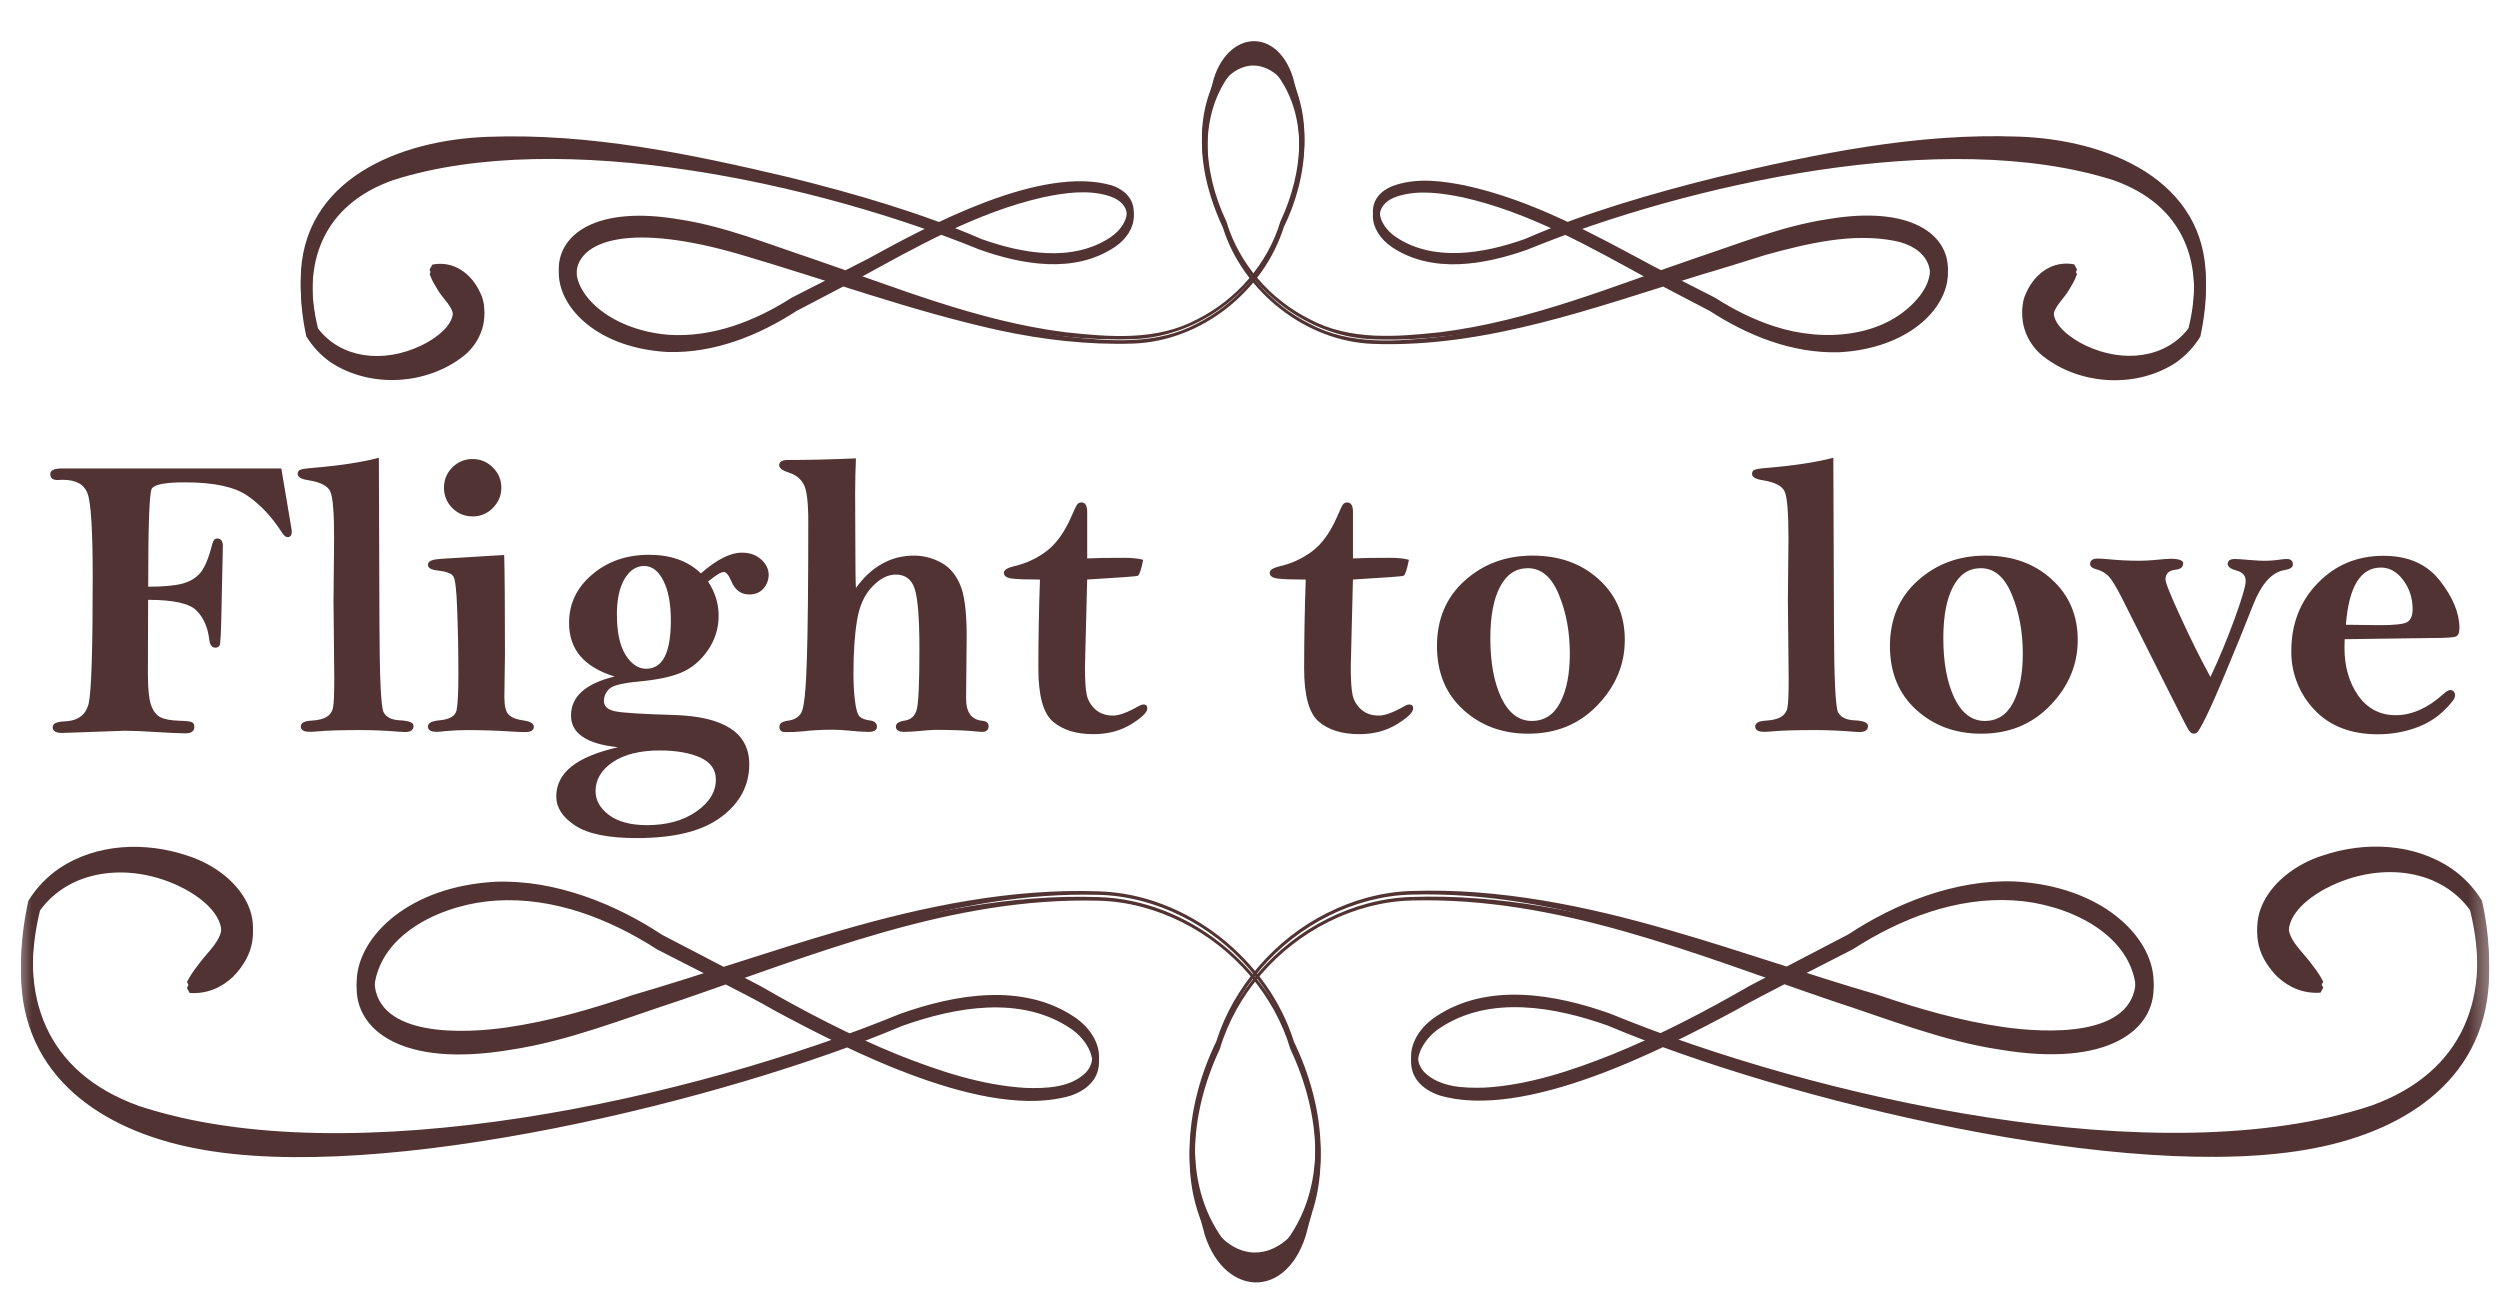 <svg width="119" height="62" viewBox="0 0 119 62" fill="none" xmlns="http://www.w3.org/2000/svg">
<mask id="mask0_720_2289" style="mask-type:luminance" maskUnits="userSpaceOnUse" x="0" y="0" width="119" height="62">
<path d="M118.631 0H0.631V62H118.631V0Z" fill="white"/>
</mask>
<g mask="url(#mask0_720_2289)">
<path d="M57.848 4.203C58.836 2.593 60.426 2.576 61.478 4.163C60.806 1.605 58.48 1.78 57.848 4.203Z" fill="#523333"/>
<path d="M57.848 4.203C58.836 2.593 60.426 2.576 61.478 4.163C60.806 1.605 58.48 1.78 57.848 4.203Z" stroke="#523333" stroke-width="0.273" stroke-miterlimit="10"/>
<path d="M59.635 2.533C59.641 2.328 59.649 2.362 59.657 2.361L59.679 2.364C59.691 2.369 59.705 2.373 59.719 2.389L59.803 2.473C59.863 2.527 59.909 2.509 59.973 2.493L60.075 2.525C60.161 2.542 60.278 2.519 60.342 2.564C60.382 2.576 60.402 2.618 60.432 2.644C60.462 2.678 60.492 2.703 60.512 2.744L60.642 2.97C60.664 3.006 60.694 3.034 60.722 3.063L60.764 3.111C60.778 3.131 60.852 3.05 60.874 3.034L60.894 3.019C60.894 3.019 60.922 2.99 60.872 3.062L60.88 3.051C62.644 5.25 62.267 8.466 61.107 10.815C60.149 13.861 57.191 16.241 53.93 16.355C51.786 16.422 49.64 16.174 47.55 15.722C43.39 14.806 39.354 13.322 35.277 12.126C24.753 9.031 26.122 15.669 31.819 16.145C33.905 16.291 35.959 15.492 37.693 14.379L41.31 12.531C44.236 10.924 49.537 8.073 52.9 9.025C54.382 9.518 54.22 10.992 53.056 11.764C51.124 13.046 48.656 12.6 46.614 11.877C38.974 8.758 26.729 6.027 18.731 8.568C15.361 9.748 14.319 12.55 15.144 15.844C16.209 17.238 18.204 17.541 20.074 16.643C20.694 16.341 21.529 15.755 21.564 15.094C21.624 14.653 21.067 14.213 20.826 13.781C20.701 13.572 20.559 13.357 20.451 13.041L20.581 12.802C21.597 12.598 22.444 13.229 22.851 14.114C23.351 15.081 22.881 16.308 22.074 16.941C20.299 18.343 17.607 18.485 15.734 17.241C15.269 16.915 14.877 16.497 14.582 16.012C14.401 15.203 14.313 14.376 14.319 13.546C14.309 8.739 19.032 6.862 23.219 6.716C28.085 6.529 32.892 7.537 37.579 8.646C40.671 9.412 43.862 10.336 46.729 11.584C48.667 12.274 51.064 12.701 52.866 11.495C53.786 10.871 54.046 9.733 52.789 9.329C51.792 9.014 50.677 9.178 49.661 9.389C46.501 10.105 43.631 11.746 40.811 13.289C40.843 13.264 37.831 14.851 37.945 14.783C36.131 15.963 34.013 16.817 31.793 16.756C25.229 16.41 24.33 9.273 32.339 10.646C34.457 10.966 36.509 11.796 38.526 12.463C42.548 13.836 46.503 15.489 50.749 16.02C52.829 16.244 55.056 16.43 56.966 15.409C58.853 14.47 60.346 12.754 60.946 10.752C62.042 8.421 62.358 5.441 60.621 3.341L60.661 3.381L60.649 3.392C60.646 3.392 60.646 3.384 60.646 3.381L60.654 3.372C60.598 3.442 60.621 3.409 60.618 3.405C60.618 3.4 60.621 3.396 60.624 3.382L60.649 3.322C60.665 3.283 60.676 3.252 60.662 3.252L60.605 3.228C60.433 3.135 60.15 3.164 60.005 3.033C59.939 2.99 59.925 2.874 59.881 2.797L59.981 2.83L59.896 2.811C59.802 2.814 59.756 2.957 59.663 2.965C59.658 2.961 59.649 2.997 59.641 2.792V2.53L59.635 2.533Z" fill="#523333"/>
<path d="M59.68 2.806C59.67 3.011 59.666 2.976 59.657 2.978L59.635 2.975C59.621 2.97 59.607 2.965 59.593 2.951L59.51 2.868C59.482 2.841 59.455 2.835 59.424 2.828L59.338 2.848L59.441 2.813C59.385 2.943 59.354 3.073 59.211 3.11C59.081 3.174 58.849 3.17 58.716 3.243L58.656 3.268C58.636 3.278 58.696 3.388 58.702 3.418C58.7 3.418 58.722 3.454 58.667 3.383C58.672 3.389 58.677 3.399 58.669 3.403L58.656 3.393C57.04 5.388 57.224 8.358 58.376 10.765C58.972 12.767 60.466 14.481 62.356 15.422C64.264 16.442 66.49 16.255 68.572 16.032C72.814 15.5 76.772 13.848 80.792 12.476C82.812 11.806 84.86 10.976 86.98 10.656C94.99 9.284 94.09 16.422 87.527 16.769C85.307 16.826 83.189 15.975 81.374 14.794C81.494 14.862 78.478 13.279 78.511 13.301C75.693 11.758 72.821 10.117 69.661 9.401C68.644 9.191 67.528 9.026 66.531 9.341C65.285 9.741 65.521 10.877 66.453 11.506C68.255 12.71 70.653 12.283 72.59 11.594C75.456 10.347 78.645 9.422 81.74 8.657C86.427 7.549 91.234 6.543 96.1 6.727C100.276 6.867 105.02 8.757 105 13.555C105.013 14.389 104.91 15.215 104.736 16.022C104.439 16.506 104.047 16.925 103.584 17.252C101.714 18.494 99.016 18.352 97.242 16.949C96.432 16.314 95.972 15.089 96.465 14.124C96.873 13.238 97.717 12.606 98.735 12.808L98.865 13.048C98.758 13.362 98.615 13.578 98.491 13.788C98.251 14.22 97.695 14.663 97.751 15.101C97.784 15.763 98.616 16.345 99.241 16.651C101.088 17.543 103.111 17.248 104.171 15.851C104.991 12.566 103.961 9.754 100.586 8.573C92.582 6.033 80.359 8.756 72.702 11.883C70.662 12.603 68.194 13.05 66.262 11.767C65.112 10.997 64.925 9.523 66.418 9.027C67.506 8.677 68.648 8.834 69.738 9.047C72.973 9.753 75.854 11.367 78.728 12.907L81.621 14.383C82.508 14.949 83.451 15.428 84.448 15.751C86.785 16.521 89.818 16.311 91.4 14.279C92.4 12.943 91.724 11.737 90.13 11.455C88.136 11.078 85.99 11.597 84.04 12.135C83.18 12.405 81.877 12.815 80.99 13.072C75.924 14.625 70.78 16.558 65.386 16.37C62.131 16.27 59.146 13.836 58.212 10.84C57.37 9.033 56.882 6.92 57.469 4.953C57.674 4.285 57.989 3.633 58.426 3.083L58.423 3.066C58.426 3.062 58.429 3.062 58.433 3.066L58.443 3.076C58.393 3.002 58.418 3.036 58.42 3.032C58.444 3.049 58.466 3.067 58.487 3.086C58.52 3.114 58.545 3.133 58.551 3.122L58.594 3.076C58.621 3.043 58.649 3.018 58.674 2.983C58.752 2.857 58.841 2.646 58.974 2.578C59.038 2.53 59.154 2.552 59.24 2.536L59.342 2.503L59.429 2.523C59.456 2.513 59.483 2.511 59.514 2.481L59.597 2.396C59.614 2.38 59.637 2.37 59.661 2.369C59.667 2.373 59.675 2.337 59.683 2.542V2.805H59.681L59.68 2.806Z" fill="#523333"/>
<path d="M57.848 3.985C58.836 2.375 60.426 2.357 61.478 3.945C60.806 1.389 58.48 1.561 57.848 3.985Z" fill="#523333"/>
<path d="M57.848 3.985C58.836 2.375 60.426 2.357 61.478 3.945C60.806 1.389 58.48 1.561 57.848 3.985Z" stroke="#523333" stroke-width="0.273" stroke-miterlimit="10"/>
<path d="M59.635 2.314C59.641 2.109 59.649 2.144 59.657 2.141L59.679 2.146C59.691 2.152 59.705 2.156 59.719 2.171L59.803 2.255C59.863 2.309 59.909 2.29 59.973 2.275L60.075 2.307C60.161 2.323 60.278 2.301 60.342 2.347C60.382 2.357 60.402 2.4 60.432 2.427C60.462 2.46 60.492 2.484 60.512 2.525L60.642 2.752C60.664 2.79 60.694 2.817 60.722 2.847L60.764 2.894C60.766 2.906 60.794 2.887 60.827 2.859L60.877 2.819C60.887 2.813 60.891 2.807 60.897 2.805C60.897 2.808 60.925 2.775 60.875 2.852L60.883 2.842C62.645 5.04 62.268 8.256 61.108 10.605C60.148 13.652 57.19 16.032 53.928 16.145C51.786 16.213 49.641 15.965 47.551 15.513C43.388 14.598 39.353 13.113 35.276 11.917C24.748 8.824 26.116 15.459 31.814 15.935C33.901 16.08 35.954 15.281 37.689 14.168C38.246 13.888 40.815 12.575 41.307 12.323C44.229 10.715 49.533 7.865 52.897 8.817C54.377 9.307 54.215 10.782 53.052 11.554C51.12 12.837 48.652 12.392 46.61 11.67C38.97 8.55 26.726 5.82 18.728 8.36C15.358 9.54 14.315 12.342 15.14 15.638C16.205 17.033 18.2 17.336 20.07 16.438C20.69 16.138 21.525 15.551 21.56 14.888C21.62 14.448 21.063 14.008 20.822 13.578C20.697 13.368 20.555 13.153 20.447 12.836L20.577 12.596C21.593 12.393 22.44 13.024 22.847 13.91C23.347 14.877 22.877 16.105 22.07 16.737C20.295 18.14 17.603 18.282 15.73 17.037C15.265 16.712 14.873 16.294 14.578 15.81C14.397 15.001 14.308 14.173 14.314 13.343C14.304 8.536 19.027 6.66 23.214 6.513C28.08 6.327 32.887 7.333 37.574 8.443C40.666 9.209 43.857 10.133 46.724 11.381C48.662 12.071 51.059 12.499 52.861 11.293C53.781 10.67 54.041 9.533 52.785 9.127C51.788 8.813 50.673 8.977 49.657 9.187C46.497 9.904 43.627 11.545 40.807 13.087C40.84 13.063 37.829 14.649 37.942 14.58C36.129 15.763 34.012 16.616 31.792 16.556C25.227 16.209 24.328 9.071 32.337 10.444C34.455 10.764 36.507 11.594 38.524 12.264C42.546 13.636 46.501 15.288 50.747 15.819C52.827 16.043 55.054 16.229 56.964 15.209C58.851 14.269 60.344 12.553 60.944 10.551C62.04 8.221 62.356 5.241 60.619 3.141L60.659 3.181L60.647 3.188C60.644 3.188 60.644 3.182 60.644 3.18L60.652 3.17C60.596 3.24 60.619 3.206 60.616 3.203C60.616 3.197 60.619 3.193 60.622 3.18L60.647 3.12C60.663 3.08 60.674 3.05 60.66 3.05L60.602 3.025C60.43 2.932 60.147 2.962 60.002 2.83C59.936 2.787 59.922 2.672 59.878 2.595L59.98 2.628L59.894 2.608C59.8 2.612 59.754 2.754 59.661 2.762C59.655 2.758 59.646 2.794 59.638 2.589V2.32L59.635 2.314Z" fill="#523333"/>
<path d="M59.68 2.587C59.67 2.792 59.666 2.757 59.657 2.759L59.635 2.755C59.621 2.749 59.607 2.745 59.593 2.73L59.51 2.646C59.482 2.619 59.455 2.613 59.424 2.606L59.338 2.624L59.441 2.592C59.385 2.72 59.354 2.852 59.211 2.887C59.081 2.953 58.849 2.95 58.716 3.021L58.656 3.047C58.636 3.057 58.696 3.167 58.702 3.197C58.7 3.197 58.722 3.233 58.667 3.161C58.672 3.168 58.677 3.179 58.669 3.181L58.656 3.173C57.04 5.167 57.224 8.137 58.376 10.543C58.972 12.546 60.466 14.261 62.356 15.201C64.264 16.221 66.49 16.036 68.572 15.811C72.814 15.281 76.772 13.629 80.792 12.256C82.812 11.586 84.86 10.756 86.98 10.436C94.99 9.064 94.09 16.202 87.527 16.55C85.307 16.608 83.189 15.755 81.374 14.573C81.494 14.641 78.478 13.058 78.511 13.08C75.693 11.538 72.821 9.897 69.661 9.18C68.644 8.97 67.528 8.806 66.531 9.12C65.285 9.52 65.521 10.658 66.453 11.287C68.255 12.49 70.653 12.064 72.59 11.374C75.456 10.127 78.645 9.204 81.74 8.434C86.427 7.327 91.234 6.32 96.1 6.504C100.276 6.646 105.02 8.534 105 13.334C105.013 14.167 104.91 14.994 104.736 15.799C104.439 16.282 104.047 16.699 103.584 17.025C101.714 18.27 99.016 18.127 97.242 16.725C96.432 16.09 95.972 14.865 96.465 13.899C96.873 13.014 97.717 12.383 98.735 12.585L98.865 12.825C98.758 13.14 98.615 13.355 98.491 13.567C98.251 13.999 97.695 14.442 97.751 14.879C97.784 15.541 98.616 16.124 99.241 16.429C101.088 17.323 103.111 17.027 104.171 15.629C104.991 12.345 103.961 9.534 100.586 8.352C92.582 5.812 80.359 8.535 72.702 11.662C70.662 12.384 68.194 12.829 66.262 11.547C65.112 10.777 64.925 9.304 66.418 8.809C67.506 8.455 68.648 8.614 69.738 8.827C72.973 9.533 75.854 11.147 78.728 12.687L81.621 14.163C82.508 14.729 83.451 15.208 84.448 15.53C86.785 16.304 89.818 16.093 91.4 14.06C92.4 12.724 91.724 11.518 90.13 11.236C88.136 10.858 85.99 11.378 84.04 11.916C83.18 12.186 81.877 12.596 80.99 12.852C75.924 14.407 70.78 16.34 65.386 16.152C62.131 16.05 59.146 13.616 58.212 10.622C57.37 8.814 56.882 6.7 57.469 4.732C57.674 4.067 57.989 3.412 58.426 2.862L58.423 2.847C58.426 2.844 58.429 2.844 58.433 2.847L58.443 2.857C58.393 2.784 58.418 2.814 58.42 2.812C58.444 2.827 58.467 2.845 58.487 2.865C58.52 2.893 58.545 2.912 58.551 2.901L58.594 2.854C58.621 2.822 58.649 2.797 58.674 2.761C58.752 2.635 58.841 2.424 58.974 2.356C59.038 2.309 59.154 2.331 59.24 2.316L59.342 2.282L59.429 2.302C59.456 2.295 59.483 2.292 59.514 2.262L59.597 2.176C59.614 2.159 59.637 2.15 59.661 2.149C59.667 2.152 59.675 2.116 59.683 2.321V2.587H59.68Z" fill="#523333"/>
<path d="M57.395 58.174C58.678 60.266 60.74 60.284 62.102 58.226C61.234 61.543 58.214 61.319 57.395 58.174Z" fill="#523333"/>
<path d="M57.395 58.174C58.678 60.266 60.74 60.284 62.102 58.226C61.234 61.543 58.214 61.319 57.395 58.174Z" stroke="#523333" stroke-width="0.273" stroke-miterlimit="10"/>
<path d="M59.71 60.028C59.718 59.823 59.73 59.856 59.738 59.858L59.766 59.868C59.786 59.875 59.802 59.872 59.821 59.888L59.934 59.971C59.97 60.001 60.006 60.006 60.044 60.014L60.156 59.994L60.053 60.028C60.118 59.94 60.151 59.808 60.238 59.751C60.322 59.687 60.417 59.639 60.518 59.608L60.838 59.518C60.89 59.501 60.934 59.474 60.981 59.452L61.053 59.422C61.067 59.419 61.063 59.389 61.048 59.345C61.04 59.317 61.026 59.287 61.023 59.26C61.026 59.26 61.003 59.225 61.063 59.296L61.053 59.286C61.053 59.279 61.055 59.276 61.058 59.274L61.072 59.284L61.032 59.324C63.285 56.574 62.855 52.699 61.425 49.664C60.651 47.06 58.705 44.836 56.252 43.611C55.027 43.001 53.672 42.628 52.302 42.595C45.312 42.407 38.784 45.158 32.292 47.365C29.678 48.218 27.019 49.288 24.277 49.695C13.959 51.421 15.363 42.405 23.592 41.972C26.414 41.866 29.286 43.022 31.507 44.492C32.227 44.862 35.557 46.596 36.189 46.93C38.306 48.153 40.499 49.296 42.766 50.215C44.706 50.983 46.724 51.659 48.816 51.785C49.804 51.815 50.936 51.775 51.669 51.071C52.427 50.284 51.716 49.171 50.953 48.667C48.585 47.09 45.485 47.65 42.951 48.55C34.667 52.052 18.181 56.12 9.323 54.382C4.843 53.522 1.018 50.947 1.003 46.047C0.989 44.977 1.123 43.917 1.347 42.88C1.724 42.27 2.224 41.745 2.815 41.338C4.592 40.146 6.918 40.053 8.927 40.731C11.411 41.523 13.24 44.026 11.092 46.219C10.522 46.749 9.817 47.039 9.029 46.982L8.899 46.742C9.076 46.395 9.276 46.132 9.464 45.886C9.878 45.316 10.622 44.702 10.541 44.029C10.477 43.064 9.351 42.279 8.459 41.866C6.064 40.756 3.297 41.122 1.906 43.056C0.852 47.386 2.162 51.033 6.591 52.636C16.691 55.996 33.134 52.248 42.834 48.263C45.457 47.329 48.679 46.76 51.144 48.409C52.607 49.396 52.862 51.231 50.954 51.877C46.932 53.057 40.438 49.737 36.888 47.829C35.67 47.119 32.57 45.584 31.282 44.914C29.022 43.457 26.349 42.418 23.622 42.59C21.202 42.73 18.114 44.075 17.82 46.695C17.91 49.423 22.16 49.193 24.153 48.901C26.18 48.605 28.159 48.034 30.103 47.369C33.403 46.406 36.701 45.247 40.01 44.292C43.995 43.138 48.13 42.282 52.304 42.427C56.521 42.557 60.381 45.697 61.591 49.587C63.096 52.689 63.578 56.727 61.301 59.597L61.303 59.614C61.299 59.616 61.293 59.616 61.291 59.616L61.281 59.606C61.331 59.681 61.307 59.648 61.304 59.65C61.28 59.64 61.258 59.618 61.234 59.6C61.197 59.574 61.17 59.557 61.164 59.57L61.108 59.628C61.072 59.668 61.034 59.7 61 59.743C60.928 59.841 60.795 60.053 60.703 60.131C60.569 60.309 60.35 60.271 60.153 60.347L60.043 60.327C60.006 60.337 59.97 60.339 59.931 60.369L59.821 60.453C59.798 60.469 59.764 60.473 59.736 60.48C59.726 60.48 59.716 60.515 59.708 60.31V60.03H59.716L59.71 60.028Z" fill="#523333"/>
<path d="M59.77 60.302C59.764 60.507 59.753 60.474 59.744 60.472L59.717 60.462C59.697 60.455 59.681 60.458 59.661 60.444L59.551 60.359C59.515 60.329 59.479 60.324 59.441 60.316L59.331 60.336L59.226 60.302C59.121 60.272 58.986 60.282 58.902 60.218C58.812 60.165 58.744 60.08 58.675 59.998L58.485 59.728C58.453 59.688 58.415 59.651 58.378 59.612L58.323 59.555C58.318 59.541 58.288 59.558 58.253 59.585C58.229 59.605 58.203 59.625 58.183 59.635C58.179 59.631 58.153 59.661 58.203 59.588C55.913 56.778 56.386 52.675 57.896 49.571C58.704 46.991 60.691 44.694 63.169 43.461C64.407 42.835 65.784 42.454 67.182 42.411C71.355 42.266 75.492 43.121 79.476 44.276C82.784 45.23 86.081 46.39 89.381 47.353C91.325 48.017 93.304 48.589 95.331 48.883C97.345 49.173 101.563 49.413 101.663 46.68C101.373 44.06 98.278 42.717 95.861 42.575C93.136 42.402 90.461 43.439 88.201 44.9C86.891 45.583 83.825 47.1 82.595 47.815C79.048 49.721 72.555 53.041 68.527 51.862C66.635 51.222 66.859 49.387 68.339 48.395C70.803 46.743 74.023 47.315 76.649 48.25C86.345 52.235 102.779 55.98 112.889 52.623C117.309 51.023 118.635 47.383 117.575 43.043C116.182 41.113 113.437 40.74 111.023 41.853C110.135 42.263 109.005 43.051 108.941 44.016C108.861 44.689 109.601 45.301 110.021 45.873C110.211 46.119 110.411 46.383 110.587 46.729L110.457 46.972C109.667 47.029 108.963 46.739 108.397 46.209C106.235 44.012 108.107 41.495 110.562 40.722C112.572 40.042 114.897 40.136 116.672 41.329C117.264 41.735 117.765 42.26 118.142 42.871C118.376 43.91 118.49 44.972 118.482 46.038C118.466 50.934 114.656 53.508 110.165 54.372C101.32 56.109 84.829 52.045 76.537 48.539C74.003 47.639 70.903 47.076 68.533 48.657C67.771 49.159 67.057 50.273 67.818 51.057C68.553 51.76 69.683 51.799 70.671 51.771C72.766 51.646 74.784 50.971 76.721 50.201C78.988 49.283 81.181 48.139 83.298 46.917C83.926 46.587 87.284 44.841 87.98 44.477C90.2 43.009 93.073 41.852 95.896 41.957C104.126 42.392 105.529 51.407 95.21 49.683C92.47 49.275 89.81 48.203 87.195 47.353C80.705 45.146 74.177 42.393 67.185 42.583C65.815 42.616 64.462 42.988 63.238 43.598C60.788 44.822 58.838 47.045 58.065 49.648C56.637 52.685 56.205 56.56 58.458 59.308L58.416 59.268L58.431 59.26C58.434 59.26 58.437 59.266 58.437 59.27L58.429 59.282C58.485 59.212 58.463 59.247 58.469 59.247C58.469 59.269 58.451 59.302 58.443 59.329C58.429 59.371 58.421 59.403 58.438 59.406L58.511 59.438C58.669 59.534 58.963 59.564 59.124 59.658C59.297 59.708 59.354 59.868 59.444 60.012L59.342 59.979L59.452 59.999C59.489 59.989 59.525 59.989 59.564 59.957L59.674 59.874C59.7 59.854 59.73 59.857 59.758 59.846C59.788 59.796 59.776 60.25 59.778 60.296L59.77 60.302Z" fill="#523333"/>
<path d="M57.395 58.456C58.678 60.548 60.74 60.566 62.102 58.506C61.234 61.826 58.214 61.601 57.395 58.456Z" fill="#523333"/>
<path d="M57.395 58.456C58.678 60.548 60.74 60.566 62.102 58.506C61.234 61.826 58.214 61.601 57.395 58.456Z" stroke="#523333" stroke-width="0.273" stroke-miterlimit="10"/>
<path d="M59.71 60.31C59.718 60.105 59.73 60.137 59.738 60.14L59.766 60.148C59.786 60.158 59.802 60.154 59.821 60.168L59.934 60.252C59.97 60.28 60.006 60.285 60.044 60.292L60.156 60.274L60.053 60.307C60.118 60.217 60.151 60.087 60.238 60.031C60.322 59.968 60.417 59.921 60.518 59.891L60.838 59.799C60.89 59.783 60.934 59.756 60.981 59.734L61.053 59.701C61.067 59.698 61.063 59.668 61.048 59.624C61.04 59.597 61.026 59.567 61.023 59.54C61.026 59.538 61.003 59.502 61.063 59.573L61.053 59.563C61.053 59.557 61.055 59.553 61.058 59.551L61.072 59.561L61.032 59.601C63.285 56.854 62.855 52.979 61.425 49.943C60.651 47.339 58.705 45.116 56.252 43.89C55.027 43.28 53.672 42.907 52.302 42.874C45.312 42.684 38.784 45.434 32.292 47.644C29.678 48.497 27.019 49.566 24.277 49.974C13.959 51.699 15.363 42.682 23.592 42.25C26.414 42.145 29.286 43.3 31.507 44.77C32.227 45.142 35.557 46.876 36.189 47.21C38.306 48.432 40.499 49.575 42.766 50.494C44.706 51.264 46.724 51.938 48.816 52.064C49.804 52.094 50.936 52.056 51.669 51.35C52.427 50.565 51.716 49.452 50.953 48.95C48.585 47.368 45.485 47.932 42.951 48.83C34.667 52.336 18.181 56.403 9.323 54.666C4.84 53.803 1.014 51.23 1 46.33C0.993 45.265 1.108 44.203 1.343 43.164C1.72 42.553 2.219 42.028 2.81 41.62C4.588 40.43 6.914 40.336 8.923 41.014C11.407 41.802 13.236 44.307 11.088 46.5C10.518 47.032 9.814 47.322 9.026 47.264L8.896 47.024C9.057 46.721 9.246 46.435 9.461 46.168C9.876 45.596 10.621 44.983 10.539 44.311C10.476 43.347 9.349 42.561 8.459 42.149C6.063 41.042 3.296 41.409 1.905 43.339C0.851 47.669 2.161 51.314 6.59 52.919C16.69 56.279 33.132 52.534 42.832 48.546C45.455 47.611 48.677 47.042 51.142 48.691C52.605 49.677 52.86 51.513 50.952 52.158C46.93 53.338 40.436 50.018 36.886 48.11C35.668 47.397 32.568 45.863 31.28 45.193C29.02 43.735 26.346 42.696 23.62 42.868C21.2 43.008 18.11 44.352 17.817 46.972C17.907 49.699 22.157 49.469 24.15 49.177C26.176 48.88 28.155 48.309 30.1 47.644C33.4 46.682 36.697 45.522 40.006 44.567C43.991 43.417 48.126 42.557 52.3 42.702C56.516 42.832 60.376 45.97 61.586 49.862C63.091 52.962 63.573 57 61.296 59.872L61.298 59.888C61.295 59.892 61.288 59.892 61.288 59.892L61.278 59.882C61.328 59.958 61.303 59.925 61.3 59.928C61.275 59.918 61.253 59.895 61.228 59.878C61.192 59.851 61.165 59.835 61.158 59.848L61.103 59.906C61.067 59.944 61.029 59.976 60.995 60.021C60.923 60.121 60.79 60.333 60.698 60.411C60.565 60.589 60.346 60.551 60.148 60.627L60.038 60.607C60.002 60.617 59.966 60.619 59.928 60.649L59.816 60.733C59.794 60.749 59.76 60.753 59.732 60.76C59.704 60.807 59.712 60.358 59.712 60.31H59.71Z" fill="#523333"/>
<path d="M59.77 60.583C59.764 60.789 59.753 60.756 59.744 60.753L59.717 60.745C59.697 60.737 59.681 60.739 59.661 60.725L59.551 60.641C59.515 60.615 59.479 60.611 59.441 60.601L59.331 60.621L59.226 60.588C59.121 60.558 58.986 60.566 58.902 60.503C58.812 60.453 58.744 60.368 58.675 60.286L58.485 60.016C58.453 59.974 58.415 59.938 58.378 59.9L58.323 59.842C58.318 59.828 58.288 59.844 58.253 59.872C58.229 59.892 58.203 59.912 58.183 59.922C58.179 59.917 58.153 59.947 58.203 59.872C55.913 57.062 56.386 52.959 57.896 49.855C58.704 47.275 60.691 44.979 63.169 43.745C64.407 43.119 65.784 42.739 67.182 42.695C71.355 42.55 75.492 43.405 79.476 44.561C82.784 45.516 86.081 46.676 89.381 47.638C91.325 48.303 93.304 48.875 95.331 49.17C97.345 49.46 101.563 49.697 101.663 46.965C101.373 44.345 98.278 43.002 95.861 42.86C93.136 42.686 90.461 43.723 88.201 45.183C86.891 45.867 83.825 47.385 82.595 48.099C79.048 50.003 72.555 53.323 68.527 52.144C66.635 51.504 66.859 49.669 68.339 48.676C70.803 47.024 74.023 47.596 76.649 48.531C86.345 52.516 102.779 56.263 112.889 52.905C117.309 51.305 118.635 47.665 117.575 43.325C116.182 41.395 113.437 41.021 111.023 42.135C110.135 42.545 109.005 43.332 108.941 44.298C108.861 44.97 109.601 45.582 110.021 46.154C110.211 46.4 110.411 46.662 110.587 47.01L110.457 47.25C109.667 47.308 108.963 47.018 108.397 46.488C106.235 44.292 108.107 41.776 110.562 41.002C112.572 40.324 114.897 40.417 116.672 41.609C117.27 42.019 117.767 42.552 118.142 43.154C118.376 44.192 118.49 45.254 118.482 46.318C118.466 51.215 114.656 53.788 110.165 54.653C101.32 56.39 84.829 52.326 76.537 48.82C74.003 47.92 70.903 47.357 68.533 48.938C67.771 49.442 67.057 50.555 67.818 51.34C68.553 52.042 69.683 52.08 70.671 52.053C72.766 51.928 74.784 51.253 76.721 50.483C78.988 49.563 81.181 48.421 83.298 47.199C83.926 46.869 87.284 45.123 87.98 44.759C90.2 43.289 93.073 42.134 95.896 42.239C104.126 42.673 105.529 51.689 95.21 49.964C92.47 49.556 89.81 48.484 87.195 47.634C80.705 45.427 74.177 42.674 67.185 42.864C65.815 42.897 64.462 43.269 63.238 43.879C60.788 45.103 58.838 47.326 58.065 49.929C56.637 52.966 56.205 56.841 58.458 59.589L58.416 59.549L58.431 59.539C58.434 59.541 58.437 59.547 58.437 59.552L58.429 59.562C58.485 59.492 58.463 59.528 58.469 59.528C58.469 59.551 58.451 59.584 58.443 59.611C58.429 59.653 58.421 59.685 58.438 59.688L58.511 59.72C58.669 59.816 58.963 59.846 59.124 59.94C59.297 59.992 59.354 60.15 59.444 60.295L59.342 60.262L59.452 60.282C59.489 60.272 59.525 60.272 59.564 60.24L59.674 60.157C59.7 60.137 59.73 60.139 59.758 60.127C59.788 60.081 59.776 60.537 59.778 60.581L59.77 60.583Z" fill="#523333"/>
<path d="M13.39 22.295L13.872 25.158L13.89 25.291C13.89 25.476 13.825 25.567 13.692 25.567C13.604 25.567 13.515 25.497 13.427 25.359C12.94 24.599 12.39 24.013 11.777 23.595C11.164 23.172 10.175 22.96 8.809 22.96C7.866 22.96 7.339 23.06 7.224 23.263C7.11 23.459 7.054 25.013 7.054 27.927C7.754 27.927 8.292 27.88 8.664 27.785C9.044 27.685 9.334 27.51 9.538 27.265C9.745 27.017 9.935 26.562 10.105 25.898C10.15 25.721 10.222 25.633 10.325 25.633C10.515 25.633 10.608 25.753 10.608 25.993L10.543 29.018C10.523 30.068 10.495 30.633 10.457 30.715C10.417 30.791 10.347 30.829 10.247 30.829C10.089 30.829 9.994 30.701 9.962 30.449C9.892 29.861 9.69 29.399 9.355 29.064C9.025 28.724 8.258 28.552 7.05 28.552L7.04 32.07C7.04 32.76 7.088 33.25 7.183 33.54C7.283 33.83 7.433 34.03 7.629 34.138C7.825 34.238 8.131 34.296 8.549 34.308C8.852 34.315 9.045 34.338 9.127 34.375C9.209 34.405 9.25 34.482 9.25 34.602C9.25 34.806 9.108 34.907 8.823 34.907C8.563 34.907 8.071 34.885 7.343 34.84C6.882 34.808 6.421 34.789 5.959 34.783L2.963 34.889C2.659 34.889 2.507 34.796 2.507 34.613C2.507 34.443 2.693 34.351 3.067 34.339C3.711 34.314 4.097 34.026 4.223 33.476C4.349 32.926 4.413 30.929 4.413 27.484C4.413 25.247 4.33 23.914 4.166 23.484C4.006 23.054 3.616 22.839 2.989 22.839L2.733 22.849C2.507 22.849 2.393 22.754 2.393 22.564C2.393 22.387 2.576 22.299 2.943 22.299H13.39V22.295ZM18.034 21.792L18.062 29.747C18.069 32.287 18.135 33.675 18.262 33.909C18.388 34.141 18.642 34.269 19.02 34.286C19.463 34.306 19.684 34.394 19.684 34.552C19.684 34.748 19.549 34.846 19.277 34.846C19.201 34.846 19.09 34.839 18.945 34.826C18.352 34.777 17.758 34.752 17.163 34.751C16.227 34.751 15.535 34.773 15.086 34.817C14.96 34.829 14.846 34.835 14.746 34.835C14.46 34.835 14.318 34.75 14.318 34.579C14.318 34.415 14.478 34.323 14.802 34.304C15.149 34.284 15.402 34.222 15.56 34.114C15.638 34.066 15.705 34.001 15.756 33.924C15.806 33.847 15.84 33.76 15.854 33.669C15.892 33.473 15.911 33.021 15.911 32.313L15.875 28.587L15.903 25.629C15.905 24.403 15.843 23.659 15.723 23.401C15.611 23.135 15.267 22.955 14.693 22.861C14.343 22.811 14.17 22.709 14.17 22.557C14.17 22.462 14.207 22.399 14.283 22.367C14.365 22.329 14.561 22.297 14.871 22.272C16.168 22.165 17.223 22.004 18.039 21.789L18.034 21.792ZM23.864 23.214C23.864 23.587 23.729 23.909 23.457 24.181C23.333 24.31 23.184 24.412 23.019 24.48C22.855 24.549 22.677 24.583 22.499 24.581C22.119 24.581 21.797 24.449 21.531 24.183C21.403 24.057 21.302 23.907 21.234 23.741C21.165 23.575 21.131 23.397 21.133 23.217C21.133 22.837 21.266 22.517 21.531 22.25C21.656 22.121 21.807 22.019 21.973 21.95C22.139 21.881 22.318 21.847 22.498 21.85C22.87 21.85 23.19 21.983 23.455 22.248C23.586 22.372 23.691 22.522 23.761 22.689C23.831 22.855 23.866 23.034 23.863 23.215L23.864 23.214ZM24 26.42C24.024 27.304 24.036 28.88 24.036 31.15L24.008 33.188C24.008 33.598 24.074 33.874 24.208 34.013C24.346 34.153 24.57 34.243 24.88 34.288C25.234 34.333 25.41 34.434 25.41 34.592C25.412 34.762 25.273 34.848 24.995 34.848C24.862 34.848 24.632 34.838 24.303 34.818C23.615 34.774 22.925 34.752 22.236 34.752C21.901 34.752 21.56 34.768 21.212 34.799C21.071 34.819 20.928 34.831 20.786 34.836C20.508 34.836 20.369 34.751 20.369 34.58C20.369 34.417 20.552 34.32 20.919 34.287C21.405 34.243 21.677 34.082 21.734 33.804C21.79 33.519 21.819 32.947 21.819 32.088C21.819 30.974 21.799 29.953 21.762 29.024C21.732 28.089 21.668 27.554 21.572 27.422C21.479 27.289 21.232 27.202 20.835 27.156C20.525 27.126 20.37 27.033 20.37 26.881C20.37 26.731 20.53 26.641 20.845 26.617L21.045 26.597L24.003 26.417L24 26.42ZM33.366 27.29C34.112 26.635 34.763 26.306 35.319 26.306C35.689 26.306 35.993 26.414 36.229 26.628C36.469 26.843 36.589 27.09 36.589 27.368C36.587 27.606 36.499 27.835 36.341 28.013C36.177 28.203 35.951 28.297 35.668 28.297C35.268 28.297 34.981 28.082 34.804 27.652C34.684 27.369 34.567 27.227 34.454 27.227C34.321 27.227 34.071 27.377 33.704 27.682C34.039 28.187 34.207 28.732 34.207 29.312C34.207 29.907 34.037 30.454 33.694 30.952C33.354 31.446 32.939 31.797 32.452 32.005C31.972 32.215 31.286 32.359 30.394 32.442C29.63 32.512 29.164 32.628 29.001 32.792C28.922 32.865 28.858 32.953 28.814 33.051C28.77 33.149 28.747 33.255 28.745 33.362C28.745 33.614 28.918 33.778 29.265 33.854C29.605 33.93 30.551 33.99 32.1 34.034C34.477 34.11 35.665 34.891 35.665 36.376C35.665 37.388 35.219 38.226 34.328 38.889C33.444 39.559 32.104 39.893 30.308 39.893C28.956 39.893 27.978 39.693 27.378 39.296C26.778 38.904 26.478 38.442 26.478 37.911C26.478 37.349 26.722 36.871 27.208 36.481C27.702 36.093 28.438 35.791 29.418 35.568C28.672 35.491 28.113 35.328 27.74 35.074C27.367 34.828 27.18 34.49 27.18 34.06C27.18 33.606 27.354 33.223 27.702 32.914C28.049 32.604 28.568 32.367 29.257 32.202C28.537 31.982 27.992 31.659 27.627 31.235C27.267 30.812 27.087 30.285 27.087 29.652C27.087 28.735 27.452 27.968 28.187 27.348C28.919 26.722 29.822 26.408 30.897 26.408C31.409 26.408 31.87 26.481 32.281 26.626C32.691 26.772 33.051 26.993 33.361 27.29H33.366ZM29.366 29.274C29.366 30.089 29.501 30.721 29.773 31.17C30.051 31.61 30.379 31.833 30.759 31.833C31.149 31.833 31.442 31.643 31.639 31.263C31.834 30.878 31.932 30.303 31.932 29.538C31.932 28.728 31.812 28.094 31.572 27.632C31.338 27.172 31.035 26.94 30.662 26.94C30.282 26.94 29.97 27.15 29.722 27.566C29.482 27.983 29.362 28.552 29.362 29.273L29.366 29.274ZM28.35 37.664C28.35 38.094 28.562 38.471 28.986 38.794C29.416 39.114 30.019 39.277 30.796 39.277C31.738 39.277 32.519 39.062 33.139 38.632C33.762 38.202 34.075 37.694 34.075 37.106C34.075 36.632 33.825 36.281 33.325 36.054C32.825 35.834 32.185 35.722 31.401 35.722C30.471 35.722 29.731 35.905 29.173 36.272C28.623 36.645 28.348 37.109 28.348 37.666L28.35 37.664ZM40.742 21.82C40.719 22.363 40.707 22.907 40.705 23.45L40.715 25.984C40.715 27.071 40.725 27.738 40.743 27.984C41.115 27.472 41.529 27.09 41.985 26.837C42.445 26.577 42.952 26.447 43.502 26.447C43.944 26.447 44.364 26.553 44.762 26.761C45.162 26.964 45.467 27.306 45.682 27.786C45.904 28.26 46.014 29.091 46.014 30.28L45.986 33.256C45.986 33.906 46.242 34.258 46.754 34.308C46.956 34.328 47.057 34.413 47.057 34.564C47.057 34.748 46.95 34.839 46.735 34.839C46.678 34.839 46.592 34.832 46.479 34.819C46.029 34.769 45.374 34.742 44.514 34.742C44.369 34.742 44.106 34.762 43.727 34.799C43.497 34.822 43.265 34.835 43.034 34.837C42.774 34.837 42.644 34.752 42.644 34.581C42.644 34.436 42.791 34.341 43.081 34.297C43.371 34.253 43.559 34.072 43.641 33.757C43.723 33.44 43.764 32.483 43.764 30.884C43.764 29.424 43.688 28.469 43.537 28.02C43.391 27.573 43.091 27.35 42.637 27.35C42.257 27.35 41.883 27.542 41.517 27.927C41.149 28.307 40.909 28.837 40.797 29.52C40.682 30.202 40.625 31.043 40.625 32.04C40.625 32.554 40.649 33.003 40.7 33.39C40.75 33.768 40.82 34.005 40.91 34.1C41.004 34.195 41.162 34.258 41.383 34.29C41.623 34.315 41.743 34.416 41.743 34.593C41.743 34.757 41.608 34.839 41.336 34.839C41.041 34.833 40.747 34.814 40.454 34.781C40.173 34.752 39.892 34.736 39.61 34.735C39.11 34.735 38.646 34.76 38.217 34.811C37.937 34.84 37.655 34.852 37.374 34.849C37.19 34.849 37.099 34.759 37.099 34.583C37.099 34.438 37.229 34.346 37.486 34.308C37.809 34.268 38.03 34.138 38.15 33.908C38.277 33.674 38.363 32.838 38.407 31.405C38.451 29.97 38.474 27.777 38.474 24.825C38.474 23.921 38.404 23.335 38.264 23.071C38.126 22.799 37.892 22.609 37.564 22.501C37.247 22.401 37.089 22.284 37.089 22.151C37.089 21.981 37.224 21.895 37.496 21.895C38.463 21.895 39.544 21.87 40.739 21.819L40.742 21.82ZM51.75 26.58C52.136 26.56 52.727 26.552 53.523 26.552C53.883 26.552 54.181 26.582 54.415 26.646C54.32 27.121 54.235 27.373 54.159 27.406C54.089 27.436 53.284 27.496 51.749 27.586L51.644 31.766C51.644 32.36 51.672 32.796 51.729 33.076C51.794 33.353 51.933 33.586 52.147 33.776C52.362 33.966 52.641 34.061 52.982 34.061C53.272 34.061 53.687 33.908 54.224 33.598C54.287 33.56 54.358 33.537 54.432 33.532C54.552 33.532 54.612 33.596 54.612 33.722C54.612 33.906 54.357 34.155 53.845 34.472C53.333 34.788 52.732 34.946 52.043 34.946C51.228 34.946 50.586 34.746 50.119 34.348C49.657 33.95 49.426 33.108 49.426 31.826C49.426 30.41 49.452 28.998 49.502 27.588C48.877 27.588 48.434 27.572 48.175 27.541C47.915 27.508 47.785 27.416 47.785 27.265C47.785 27.138 47.935 27.037 48.232 26.961C48.802 26.837 49.339 26.591 49.806 26.241C50.273 25.891 50.672 25.338 51 24.581C51.135 24.271 51.223 24.083 51.268 24.021C51.291 23.987 51.322 23.96 51.358 23.942C51.395 23.923 51.435 23.915 51.476 23.916C51.66 23.916 51.751 24.066 51.751 24.371V26.581L51.75 26.58ZM64.398 26.58C64.784 26.56 65.375 26.552 66.171 26.552C66.534 26.552 66.831 26.582 67.065 26.646C66.97 27.121 66.885 27.373 66.809 27.406C66.739 27.436 65.936 27.496 64.399 27.586L64.296 31.766C64.296 32.36 64.326 32.796 64.381 33.076C64.444 33.353 64.583 33.586 64.798 33.776C65.013 33.966 65.291 34.061 65.632 34.061C65.925 34.061 66.339 33.908 66.876 33.598C66.94 33.559 67.012 33.537 67.086 33.532C67.206 33.532 67.266 33.596 67.266 33.722C67.266 33.906 67.009 34.155 66.496 34.472C65.986 34.788 65.384 34.946 64.696 34.946C63.88 34.946 63.238 34.746 62.771 34.348C62.308 33.95 62.077 33.108 62.077 31.826C62.077 30.41 62.103 28.998 62.153 27.588C61.529 27.588 61.086 27.572 60.827 27.541C60.567 27.508 60.437 27.416 60.437 27.265C60.437 27.138 60.587 27.037 60.884 26.961C61.455 26.837 61.992 26.591 62.459 26.241C62.926 25.891 63.325 25.338 63.653 24.581C63.785 24.271 63.873 24.083 63.918 24.021C63.941 23.987 63.972 23.96 64.008 23.942C64.045 23.923 64.085 23.915 64.126 23.916C64.31 23.916 64.401 24.066 64.401 24.371V26.581L64.398 26.58ZM77.34 30.467C77.34 31.63 76.907 32.664 76.04 33.567C75.176 34.472 74.077 34.924 72.743 34.924C71.517 34.924 70.486 34.544 69.653 33.786C68.818 33.026 68.4 32.016 68.4 30.752C68.4 29.469 68.84 28.432 69.717 27.642C70.602 26.846 71.677 26.447 72.941 26.447C74.226 26.447 75.279 26.823 76.101 27.577C76.928 28.321 77.341 29.287 77.341 30.467H77.34ZM74.724 31.112C74.724 30.076 74.55 29.14 74.202 28.306C73.862 27.466 73.368 27.046 72.722 27.046C72.154 27.046 71.715 27.338 71.405 27.926C71.095 28.508 70.94 29.326 70.94 30.382C70.94 31.532 71.114 32.477 71.462 33.217C71.816 33.95 72.3 34.317 72.912 34.317C73.512 34.317 73.965 34.023 74.268 33.435C74.572 32.847 74.724 32.073 74.724 31.112ZM87.267 21.792L87.297 29.747C87.302 32.287 87.369 33.675 87.495 33.909C87.621 34.141 87.875 34.269 88.253 34.286C88.696 34.306 88.917 34.394 88.917 34.552C88.917 34.748 88.781 34.846 88.509 34.846C88.397 34.844 88.286 34.837 88.175 34.826C87.582 34.777 86.988 34.752 86.393 34.751C85.458 34.751 84.765 34.773 84.317 34.817C84.203 34.828 84.088 34.834 83.974 34.835C83.69 34.835 83.548 34.75 83.548 34.579C83.548 34.415 83.708 34.323 84.031 34.304C84.379 34.284 84.631 34.222 84.791 34.114C84.869 34.065 84.936 34 84.986 33.924C85.037 33.847 85.07 33.76 85.084 33.669C85.122 33.473 85.141 33.021 85.141 32.313L85.103 28.587L85.131 25.629C85.131 24.403 85.071 23.659 84.951 23.401C84.837 23.135 84.493 22.955 83.917 22.861C83.569 22.811 83.397 22.709 83.397 22.557C83.397 22.462 83.433 22.399 83.509 22.367C83.591 22.329 83.787 22.297 84.097 22.272C85.393 22.165 86.449 22.004 87.264 21.789L87.267 21.792ZM98.9 30.467C98.9 31.63 98.47 32.664 97.603 33.567C96.737 34.472 95.637 34.924 94.303 34.924C93.077 34.924 92.047 34.544 91.213 33.786C90.378 33.026 89.961 32.016 89.961 30.752C89.961 29.469 90.401 28.432 91.281 27.642C92.165 26.846 93.241 26.447 94.504 26.447C95.787 26.447 96.839 26.823 97.661 27.577C98.488 28.321 98.9 29.287 98.9 30.467ZM96.285 31.112C96.285 30.076 96.111 29.14 95.765 28.306C95.422 27.466 94.929 27.046 94.285 27.046C93.715 27.046 93.275 27.338 92.967 27.926C92.657 28.508 92.502 29.326 92.502 30.382C92.502 31.532 92.677 32.477 93.024 33.217C93.378 33.95 93.862 34.317 94.474 34.317C95.074 34.317 95.528 34.023 95.831 33.435C96.134 32.847 96.285 32.073 96.285 31.112ZM105.215 32.232C105.627 31.352 106.01 30.432 106.365 29.462C106.718 28.49 106.895 27.886 106.895 27.652C106.895 27.4 106.749 27.235 106.459 27.159C106.179 27.082 106.039 26.979 106.039 26.846C106.039 26.686 106.154 26.608 106.382 26.608C106.495 26.608 106.729 26.623 107.082 26.655C107.406 26.68 107.63 26.693 107.756 26.693C108.036 26.693 108.294 26.673 108.534 26.636C108.667 26.616 108.771 26.608 108.847 26.608C109.043 26.606 109.141 26.695 109.141 26.872C109.141 27.005 109.009 27.092 108.744 27.137C108.144 27.23 107.644 27.787 107.244 28.804C106.822 29.881 106.387 30.953 105.937 32.018C105.527 33.005 105.21 33.718 104.989 34.162C104.769 34.598 104.632 34.832 104.581 34.864C104.533 34.903 104.473 34.923 104.411 34.921C104.328 34.921 104.249 34.861 104.174 34.741C104.098 34.621 103.772 33.985 103.197 32.835L101.007 28.473C100.691 27.848 100.451 27.475 100.287 27.355C100.161 27.249 100.016 27.169 99.859 27.118C99.613 27.062 99.489 26.973 99.489 26.853C99.489 26.676 99.609 26.588 99.849 26.588C99.951 26.588 100.109 26.598 100.324 26.616C100.822 26.666 101.322 26.691 101.822 26.692C102.019 26.692 102.24 26.682 102.487 26.662C102.937 26.619 103.204 26.597 103.293 26.597C103.711 26.597 103.92 26.667 103.92 26.813C103.92 26.99 103.804 27.091 103.57 27.117C103.24 27.149 103.077 27.304 103.077 27.582C103.077 27.746 103.342 28.397 103.873 29.535C104.291 30.448 104.739 31.346 105.218 32.228L105.215 32.232ZM111.607 30.432C111.601 30.614 111.597 30.747 111.597 30.829C111.597 31.725 111.815 32.487 112.252 33.113C112.695 33.733 113.289 34.043 114.035 34.043C114.8 34.043 115.552 33.71 116.292 33.046C116.442 32.914 116.552 32.846 116.614 32.846C116.778 32.846 116.861 32.936 116.861 33.113C116.861 33.253 116.671 33.501 116.291 33.863C115.911 34.223 115.448 34.493 114.898 34.677C114.348 34.86 113.778 34.952 113.191 34.952C111.901 34.952 110.889 34.56 110.156 33.776C109.444 33.024 109.053 32.024 109.066 30.989C109.066 29.705 109.483 28.629 110.316 27.764C111.158 26.892 112.204 26.456 113.456 26.456C114.631 26.456 115.526 26.851 116.139 27.641C116.759 28.431 117.069 29.183 117.069 29.898C117.069 30.123 117.009 30.258 116.889 30.303C116.769 30.347 116.379 30.37 115.722 30.37L111.609 30.426L111.607 30.432ZM111.664 29.738C112.599 29.751 113.14 29.758 113.284 29.758C113.999 29.758 114.434 29.708 114.594 29.606C114.758 29.504 114.84 29.299 114.84 28.989C114.84 28.469 114.69 28.012 114.393 27.613C114.096 27.215 113.743 27.016 113.331 27.016C112.361 27.016 111.804 27.923 111.665 29.736L111.664 29.738Z" fill="#523333"/>
</g>
</svg>

